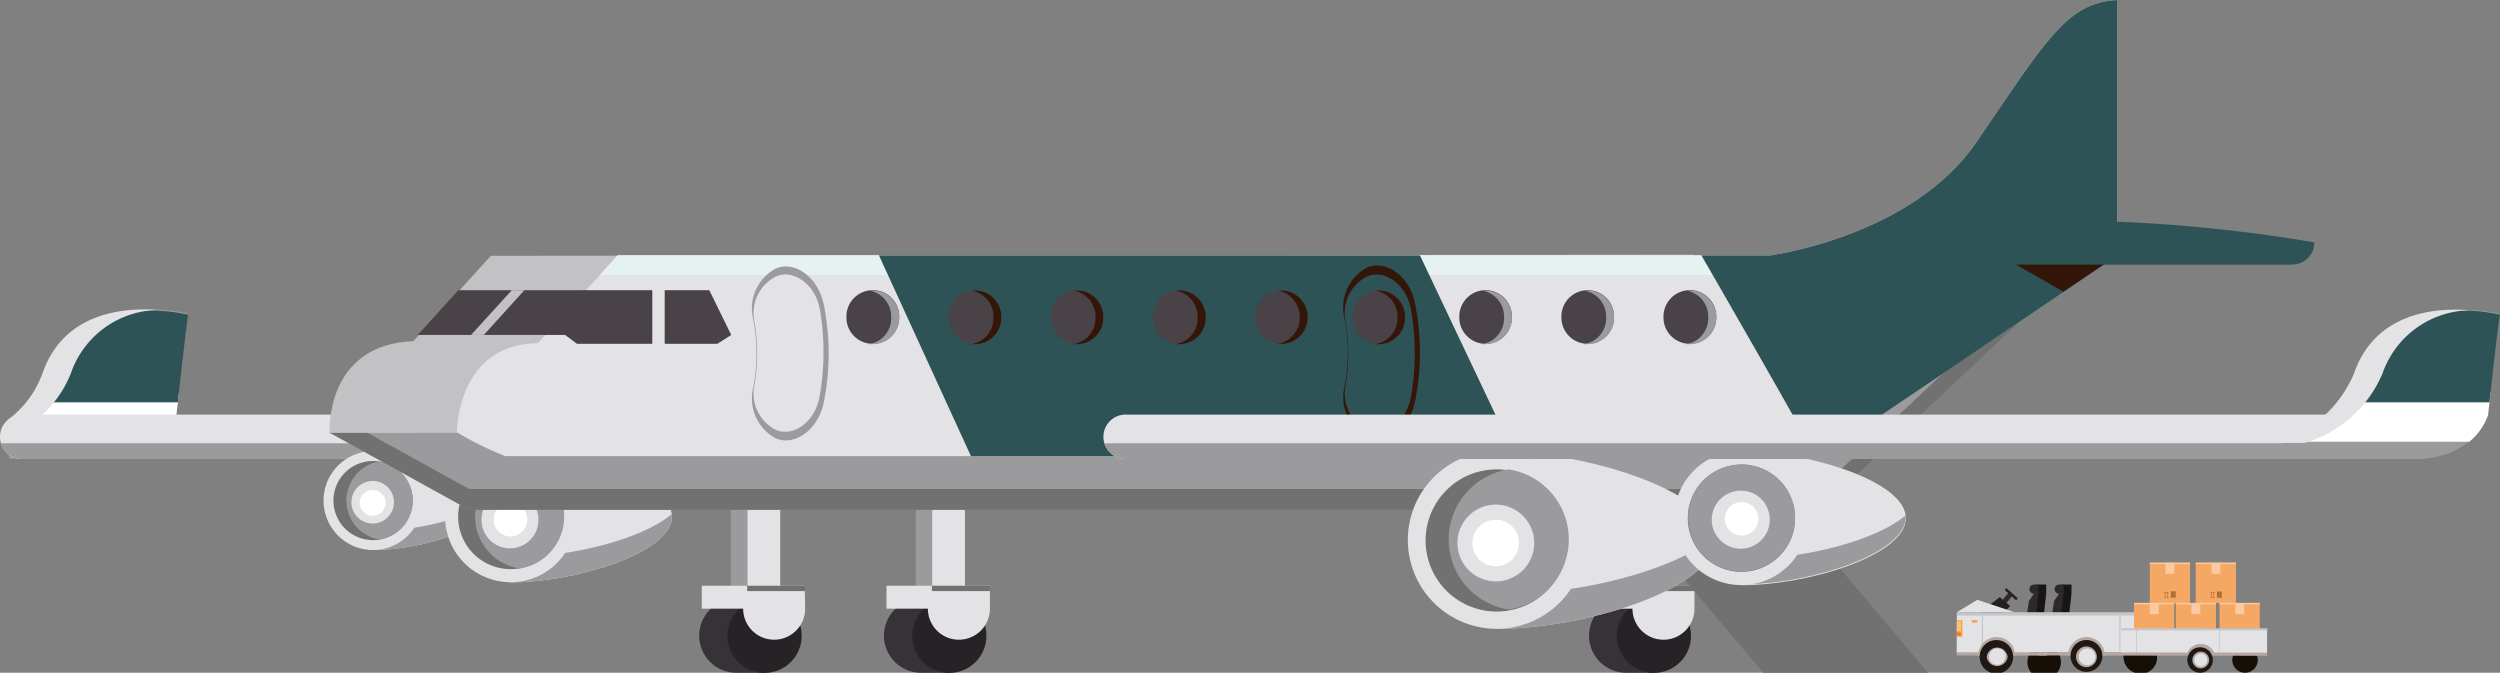 <svg xmlns="http://www.w3.org/2000/svg" viewBox="0 0 149.13 40.13"><rect x="0" y="0" width="149.13" height="40.13" fill="#808080" stroke="none"/><defs><style>.cls-1{fill:#2c282c;}.cls-2{fill:#231f22;}.cls-3{fill:#e3e2e4;}.cls-4{fill:#181516;}.cls-5{fill:#150f08;}.cls-6{fill:#b5a8a2;}.cls-7{fill:#c5c5c7;}.cls-8{fill:#f5a33f;}.cls-9{fill:#ed733a;}.cls-10{fill:#fac280;}.cls-11{fill:#f5a764;}.cls-12{fill:#facba3;}.cls-13{fill:#ae6f3b;}.cls-14{fill:#1f1813;}.cls-15{fill:#9b9b9d;}.cls-16{fill:#363238;}.cls-17{fill:#262225;}.cls-18{fill:#717172;}.cls-19{fill:#b04c19;}.cls-20{fill:#fff;}.cls-21{fill:#2d5357;}.cls-22{fill:#c2c2c4;}.cls-23{fill:#494246;}.cls-24{fill:#e5f2f1;}.cls-25{fill:#331607;}</style></defs><g id="katman_2" data-name="katman 2"><g id="katman_1-2" data-name="katman 1"><polygon class="cls-1" points="119.23 36.51 119.15 36.16 119.84 35.32 120.06 35.52 119.23 36.51"/><polygon class="cls-2" points="118.89 37.2 117.62 36.9 119.29 35.62 119.91 36.15 118.89 37.2"/><path class="cls-2" d="M120.33,35.76a.09.09,0,0,1-.12,0l-.58-.52a.08.08,0,0,1,0-.11h0a.08.08,0,0,1,.11,0l.58.52a.08.08,0,0,1,0,.11Z"/><polygon class="cls-3" points="116.73 36.52 117.95 35.78 120.17 36.52 116.73 36.52"/><path class="cls-4" d="M121.55,34.87a.27.27,0,0,0-.27.27.28.28,0,0,0,.27.28h0l-.31.43-.12.88H120a.17.17,0,0,0-.16.17.16.16,0,0,0,.16.16h1.72a.16.16,0,0,0,.17-.16h0l.17-1.48h0v-.55Z"/><path class="cls-1" d="M121.33,34.87a.27.27,0,0,0-.27.27.28.28,0,0,0,.27.28h0l-.3.43-.13.88H119.8a.17.17,0,0,0-.16.17.16.16,0,0,0,.16.16h1.47a.16.16,0,0,0,.16-.16h0l.17-1.48h0v-.55Z"/><path class="cls-4" d="M123.05,34.87a.27.27,0,0,0-.27.27.28.28,0,0,0,.27.28h0l-.31.43-.12.88h-1.11a.17.17,0,0,0-.16.17.16.16,0,0,0,.16.16h1.72a.17.17,0,0,0,.17-.16h0l.17-1.48h0v-.55Z"/><path class="cls-1" d="M122.83,34.87a.27.27,0,0,0-.27.27.28.28,0,0,0,.27.28h0l-.3.43-.13.88H121.3a.17.17,0,0,0-.16.17.16.16,0,0,0,.16.16h1.47a.16.16,0,0,0,.16-.16h0l.17-1.48h0v-.55Z"/><path class="cls-5" d="M134.68,39.37a.76.76,0,1,1-.76-.76A.76.76,0,0,1,134.68,39.37Z"/><path class="cls-5" d="M122.89,39.18a1,1,0,1,1-1.9,0,1,1,0,0,1,1.9,0Z"/><path class="cls-5" d="M128.67,39.18a.94.94,0,0,1-.95,1,1,1,0,1,1,.95-1Z"/><polygon class="cls-6" points="122.1 38.92 116.72 38.92 116.72 39.1 122.1 39.11 122.1 38.92"/><polygon class="cls-3" points="116.73 36.59 116.72 38.92 129.23 38.92 129.23 36.59 116.73 36.59"/><polygon class="cls-7" points="118.22 36.59 118.22 38.92 118.29 38.92 118.29 36.59 118.22 36.59"/><polygon class="cls-7" points="126.42 36.59 126.42 38.92 126.49 38.92 126.5 36.59 126.42 36.59"/><rect class="cls-7" x="116.73" y="36.52" width="12.5" height="0.2"/><polygon class="cls-8" points="117.95 37.14 117.62 37.14 117.62 36.99 117.95 36.99 117.95 37.14"/><rect class="cls-8" x="116.73" y="36.99" width="0.33" height="0.99"/><polygon class="cls-9" points="116.96 37.9 116.72 37.9 116.73 37.74 116.96 37.74 116.96 37.9"/><rect class="cls-10" x="116.55" y="37.24" width="0.6" height="0.24" transform="translate(79.19 154.1) rotate(-89.85)"/><rect class="cls-11" x="128.24" y="33.57" width="2.4" height="2.4"/><rect class="cls-12" x="128.24" y="33.56" width="2.4" height="0.09"/><rect class="cls-12" x="129.17" y="33.57" width="0.53" height="0.66"/><polygon class="cls-13" points="129.17 35.64 129.14 35.64 129.14 35.34 129.17 35.34 129.17 35.64"/><polygon class="cls-13" points="129.09 35.65 129.09 35.62 129.38 35.62 129.38 35.66 129.09 35.65"/><polygon class="cls-13" points="129.32 35.64 129.29 35.64 129.29 35.34 129.32 35.34 129.32 35.64"/><polygon class="cls-13" points="129.09 35.39 129.16 35.28 129.22 35.39 129.09 35.39"/><polygon class="cls-13" points="129.24 35.39 129.31 35.28 129.37 35.39 129.24 35.39"/><rect class="cls-13" x="129.45" y="35.32" width="0.38" height="0.29" transform="translate(93.77 164.99) rotate(-89.82)"/><rect class="cls-11" x="127.3" y="35.97" width="2.4" height="2.4"/><rect class="cls-12" x="127.3" y="35.96" width="2.4" height="0.09"/><rect class="cls-12" x="128.24" y="35.97" width="0.53" height="0.66"/><polygon class="cls-13" points="128.24 38.04 128.2 38.04 128.21 37.74 128.24 37.74 128.24 38.04"/><polygon class="cls-13" points="128.15 38.06 128.15 38.03 128.44 38.03 128.44 38.06 128.15 38.06"/><polygon class="cls-13" points="128.39 38.04 128.35 38.04 128.36 37.74 128.39 37.74 128.39 38.04"/><polygon class="cls-13" points="128.15 37.8 128.22 37.68 128.29 37.8 128.15 37.8"/><polygon class="cls-13" points="128.31 37.8 128.37 37.68 128.44 37.8 128.31 37.8"/><rect class="cls-13" x="128.51" y="37.73" width="0.38" height="0.29" transform="translate(90.29 166.42) rotate(-89.76)"/><rect class="cls-11" x="130.98" y="33.57" width="2.4" height="2.4"/><rect class="cls-12" x="130.98" y="33.56" width="2.4" height="0.09"/><rect class="cls-12" x="131.92" y="33.57" width="0.53" height="0.66"/><polygon class="cls-13" points="131.92 35.64 131.88 35.64 131.89 35.34 131.92 35.34 131.92 35.64"/><polygon class="cls-13" points="131.84 35.65 131.84 35.62 132.12 35.62 132.12 35.66 131.84 35.65"/><polygon class="cls-13" points="132.07 35.64 132.04 35.64 132.04 35.34 132.07 35.34 132.07 35.64"/><polygon class="cls-13" points="131.84 35.39 131.9 35.28 131.97 35.39 131.84 35.39"/><polygon class="cls-13" points="131.99 35.39 132.05 35.28 132.12 35.39 131.99 35.39"/><rect class="cls-13" x="132.19" y="35.32" width="0.38" height="0.29" transform="translate(96.51 167.74) rotate(-89.82)"/><rect class="cls-11" x="129.79" y="35.97" width="2.4" height="2.4"/><rect class="cls-12" x="129.79" y="35.96" width="2.4" height="0.09"/><rect class="cls-12" x="130.72" y="35.97" width="0.53" height="0.66"/><polygon class="cls-13" points="130.72 38.04 130.69 38.04 130.69 37.74 130.72 37.74 130.72 38.04"/><polygon class="cls-13" points="130.64 38.06 130.64 38.03 130.93 38.03 130.93 38.06 130.64 38.06"/><polygon class="cls-13" points="130.87 38.04 130.84 38.04 130.84 37.74 130.87 37.74 130.87 38.04"/><polygon class="cls-13" points="130.64 37.8 130.7 37.68 130.77 37.8 130.64 37.8"/><polygon class="cls-13" points="130.79 37.8 130.85 37.68 130.92 37.8 130.79 37.8"/><rect class="cls-13" x="131" y="37.73" width="0.38" height="0.29" transform="translate(92.76 168.9) rotate(-89.76)"/><rect class="cls-11" x="132.4" y="35.97" width="2.4" height="2.4"/><rect class="cls-12" x="132.4" y="35.96" width="2.4" height="0.09"/><rect class="cls-12" x="133.34" y="35.97" width="0.53" height="0.66"/><polygon class="cls-13" points="133.34 38.04 133.3 38.04 133.31 37.74 133.34 37.74 133.34 38.04"/><polygon class="cls-13" points="133.25 38.06 133.25 38.03 133.54 38.03 133.54 38.06 133.25 38.06"/><polygon class="cls-13" points="133.49 38.04 133.46 38.04 133.46 37.74 133.49 37.74 133.49 38.04"/><polygon class="cls-13" points="133.25 37.8 133.32 37.68 133.39 37.8 133.25 37.8"/><polygon class="cls-13" points="133.41 37.8 133.47 37.68 133.54 37.8 133.41 37.8"/><rect class="cls-13" x="133.61" y="37.73" width="0.38" height="0.29" transform="matrix(0, -1, 1, 0, 95.37, 171.52)"/><rect class="cls-3" x="130.16" y="33.88" width="1.46" height="8.73" transform="translate(92.42 169.07) rotate(-89.91)"/><polygon class="cls-7" points="127.42 37.52 127.42 38.92 127.46 38.92 127.47 37.52 127.42 37.52"/><polygon class="cls-7" points="132.36 37.52 132.36 38.92 132.4 38.92 132.41 37.52 132.36 37.52"/><rect class="cls-7" x="126.52" y="37.48" width="8.73" height="0.12"/><path class="cls-6" d="M119.14,38A1.11,1.11,0,0,0,118,39.11h2.21A1.11,1.11,0,0,0,119.14,38Z"/><path class="cls-14" d="M120.09,39.18a1,1,0,1,1-1-1A1,1,0,0,1,120.09,39.18Z"/><path class="cls-6" d="M119.76,39.18a.63.63,0,0,1-1.25,0,.63.63,0,0,1,1.25,0Z"/><path class="cls-3" d="M119.62,39.18a.48.48,0,0,1-.49.48.47.47,0,0,1-.48-.48.49.49,0,1,1,1,0Z"/><polygon class="cls-6" points="121.61 38.91 121.61 39.1 135.25 39.12 135.25 38.93 121.61 38.91"/><path class="cls-6" d="M124.46,38a1.11,1.11,0,0,0-1.1,1.11h2.2A1.11,1.11,0,0,0,124.46,38Z"/><path class="cls-14" d="M125.41,39.18a.95.95,0,1,1-1-1A.95.95,0,0,1,125.41,39.18Z"/><path class="cls-6" d="M125.08,39.18a.62.62,0,0,1-1.24,0,.62.62,0,0,1,.62-.62A.62.62,0,0,1,125.08,39.18Z"/><path class="cls-3" d="M125,39.18a.49.49,0,0,1-1,0,.49.49,0,1,1,1,0Z"/><path class="cls-6" d="M132.11,39a.88.88,0,0,0-.83-.59.89.89,0,0,0-.83.59Z"/><path class="cls-14" d="M132,39.37a.76.76,0,1,1-.76-.76A.76.76,0,0,1,132,39.37Z"/><path class="cls-6" d="M131.78,39.37a.51.51,0,0,1-.5.5.5.5,0,0,1,0-1A.5.5,0,0,1,131.78,39.37Z"/><path class="cls-3" d="M131.67,39.37a.39.39,0,1,1-.78,0,.39.39,0,0,1,.39-.39A.38.38,0,0,1,131.67,39.37Z"/><rect class="cls-15" x="96.65" y="28.49" width="1.95" height="6.77"/><rect class="cls-3" x="97.64" y="28.49" width="1.95" height="6.77"/><path class="cls-16" d="M99.18,37.93c0,.66-.05,1.8-.52,2.2H97a2.21,2.21,0,1,1,2.21-2.2Z"/><path class="cls-17" d="M100.87,37.93a2.21,2.21,0,1,1-2.21-2.21A2.2,2.2,0,0,1,100.87,37.93Z"/><path class="cls-3" d="M101.08,34.94H94.91v1.37h2.47a1.85,1.85,0,1,0,3.7,0h0Z"/><rect class="cls-18" x="97.62" y="34.94" width="3.46" height="0.32"/><rect class="cls-15" x="43.59" y="28.49" width="1.95" height="6.77"/><rect class="cls-3" x="44.59" y="28.49" width="1.95" height="6.77"/><path class="cls-16" d="M46.13,37.93c0,.66-.05,1.8-.52,2.2H43.92a2.21,2.21,0,1,1,2.21-2.2Z"/><path class="cls-17" d="M47.82,37.93a2.21,2.21,0,1,1-2.21-2.21A2.2,2.2,0,0,1,47.82,37.93Z"/><path class="cls-3" d="M48,34.94H41.86v1.37h2.47a1.85,1.85,0,1,0,3.7,0h0Z"/><rect class="cls-18" x="44.57" y="34.94" width="3.46" height="0.32"/><polygon class="cls-18" points="115.01 40.13 105.18 40.13 94.77 27.8 104.6 27.8 115.01 40.13"/><polygon class="cls-19" points="64.65 21.5 62.06 23.04 62.06 21.5 58.24 23.77 62.06 26.03 62.06 24.5 64.65 26.03 64.65 21.5"/><rect class="cls-15" x="54.62" y="28.49" width="1.95" height="6.77"/><rect class="cls-3" x="55.61" y="28.49" width="1.95" height="6.77"/><path class="cls-16" d="M57.15,37.93c0,.66,0,1.8-.52,2.2H54.94a2.21,2.21,0,1,1,2.21-2.2Z"/><path class="cls-17" d="M58.84,37.93a2.21,2.21,0,1,1-2.21-2.21A2.2,2.2,0,0,1,58.84,37.93Z"/><path class="cls-3" d="M59.05,34.94H52.88v1.37h2.47a1.85,1.85,0,1,0,3.7,0h0Z"/><rect class="cls-18" x="55.59" y="34.94" width="3.46" height="0.32"/><path class="cls-15" d="M3.12,22.23A6.08,6.08,0,0,1,.53,25.36v2H5.77c4,.18,4.75-2.65,4.75-2.65s.65-6,.71-6S4.89,17.07,3.12,22.23Z"/><path class="cls-20" d="M2.58,23.35a6.52,6.52,0,0,1-2,2v1H9.41a3.61,3.61,0,0,0,1.11-1.59s.07-.58.16-1.38Z"/><path class="cls-21" d="M10.61,24c.18-1.63.58-5.22.62-5.22s-6.34-1.66-8.11,3.5a5.66,5.66,0,0,1-1,1.72Z"/><path class="cls-3" d="M2.53,22.28A6,6,0,0,1,.53,25v1a6.67,6.67,0,0,0,3.7-3.74,5.6,5.6,0,0,1,5.19-3.77C7.4,18.34,3.8,18.61,2.53,22.28Z"/><path class="cls-3" d="M0,26.06a1.32,1.32,0,0,0,1.33,1.32H72.8a1.33,1.33,0,0,0,1.33-1.32h0a1.33,1.33,0,0,0-1.33-1.33H1.33A1.32,1.32,0,0,0,0,26.06Z"/><path class="cls-15" d="M74.06,26.44a1.31,1.31,0,0,1-1.26.94H1.33a1.34,1.34,0,0,1-1.27-.94Z"/><path class="cls-3" d="M22.25,26.91v5.9c2.93,0,7.25-1.33,7.25-3S25.18,26.92,22.25,26.91Z"/><path class="cls-15" d="M29.49,29.74c-1.3,1.1-4.38,1.88-6.63,1.89V31.3h-.61v1.51c2.93,0,7.25-1.33,7.25-3C29.5,29.82,29.49,29.78,29.49,29.74Z"/><path class="cls-3" d="M25.2,29.86a2.95,2.95,0,1,1-2.95-2.95A2.95,2.95,0,0,1,25.2,29.86Z"/><path class="cls-18" d="M24.61,29.86a2.36,2.36,0,1,1-2.36-2.36A2.36,2.36,0,0,1,24.61,29.86Z"/><path class="cls-15" d="M22.62,27.53a2.36,2.36,0,0,0,0,4.65,2.35,2.35,0,0,0,0-4.65Z"/><circle class="cls-3" cx="22.23" cy="29.96" r="1.27" transform="translate(-0.04 0.03) rotate(-0.08)"/><path class="cls-20" d="M23,30a.77.77,0,0,1-1.54,0A.77.77,0,0,1,23,30Z"/><path class="cls-3" d="M30.46,26.91v7.83c3.89,0,9.62-1.76,9.62-3.92S34.35,26.93,30.46,26.91Z"/><path class="cls-15" d="M40.07,30.67c-1.72,1.46-5.81,2.5-8.81,2.51v-.44h-.8v2c3.89,0,9.62-1.76,9.62-3.92C40.08,30.77,40.07,30.72,40.07,30.67Z"/><path class="cls-3" d="M34.37,30.82a3.91,3.91,0,1,1-3.91-3.91A3.92,3.92,0,0,1,34.37,30.82Z"/><path class="cls-18" d="M33.59,30.82a3.13,3.13,0,1,1-3.13-3.13A3.13,3.13,0,0,1,33.59,30.82Z"/><path class="cls-15" d="M31,27.74a3.12,3.12,0,0,0,0,6.17,3.12,3.12,0,0,0,0-6.17Z"/><path class="cls-3" d="M32.12,31a1.7,1.7,0,1,1-1.7-1.69A1.7,1.7,0,0,1,32.12,31Z"/><path class="cls-20" d="M31.45,31a1,1,0,1,1-1-1A1,1,0,0,1,31.45,31Z"/><polygon class="cls-15" points="107.33 25.79 120.65 19.05 108.57 30.41 27.99 30.41 19.63 25.79 107.33 25.79"/><polygon class="cls-18" points="108.57 29.17 27.99 29.17 21.86 25.79 19.63 25.79 27.99 30.41 108.57 30.41 120.65 19.05 117.81 20.48 108.57 29.17"/><path class="cls-22" d="M101,25.75V15.19l-71.72.07-4.62,5.09c-5.31.2-5,5.47-5,5.47Z"/><polygon class="cls-23" points="37.8 17.31 27.34 17.31 24.92 19.98 37.8 19.98 37.8 17.31"/><polygon class="cls-22" points="30.53 17.31 28.1 19.98 28.86 19.98 31.28 17.31 30.53 17.31"/><path class="cls-3" d="M108.57,27.21H30.15a18.85,18.85,0,0,1-2.9-1.43s0-5.27,4.83-5.3l4.77-5.25H126.3Z"/><polygon class="cls-24" points="36.85 15.23 35.77 16.41 110.97 16.41 110.97 15.23 36.85 15.23"/><polygon class="cls-21" points="84.7 15.23 52.43 15.23 57.92 27.21 90.38 27.21 84.7 15.23"/><path class="cls-3" d="M105.61,15.23s8.41-1.1,12.28-6.74C122.05,2.41,123.27.16,126.3,0V15.23l-8.16,5.52Z"/><polygon class="cls-23" points="34.9 17.31 32.47 19.98 33.71 19.98 34.42 20.51 38.91 20.51 38.91 17.31 34.9 17.31"/><polygon class="cls-23" points="42.31 17.31 43.62 19.98 42.79 20.51 39.65 20.51 39.65 17.31 42.31 17.31"/><path class="cls-3" d="M48.57,23.79c-.22,1.27-1.29,2-2.12,1.64h0a2,2,0,0,1-1.07-2.2,9.14,9.14,0,0,0,0-3.13,2,2,0,0,1,1.07-2.2h0c.83-.35,1.9.37,2.12,1.64A12.14,12.14,0,0,1,48.57,23.79Z"/><path class="cls-25" d="M84.41,23.94c-.34,1.73-1.83,2.64-2.9,2.13h0a2.72,2.72,0,0,1-1.31-3,10.43,10.43,0,0,0,0-4.09,2.7,2.7,0,0,1,1.31-3h0c1.07-.52,2.56.4,2.9,2.13A14.74,14.74,0,0,1,84.41,23.94Z"/><path class="cls-21" d="M84.17,23.65c-.27,1.55-1.59,2.42-2.59,2h0A2.42,2.42,0,0,1,80.26,23a11.2,11.2,0,0,0,0-3.83,2.44,2.44,0,0,1,1.32-2.69h0c1-.42,2.32.45,2.59,2A15.08,15.08,0,0,1,84.17,23.65Z"/><path class="cls-15" d="M49.14,18.17c-.35-1.73-1.84-2.65-2.9-2.13a2.69,2.69,0,0,0-1.31,3,10.82,10.82,0,0,1,0,4.09,2.7,2.7,0,0,0,1.31,3c1.06.51,2.55-.4,2.9-2.13A14.74,14.74,0,0,0,49.14,18.17Zm-.25,5.48c-.27,1.55-1.58,2.42-2.59,2A2.42,2.42,0,0,1,45,23a11.2,11.2,0,0,0,0-3.83,2.44,2.44,0,0,1,1.32-2.69c1-.42,2.32.45,2.59,2A15.08,15.08,0,0,1,48.89,23.65Z"/><path class="cls-23" d="M50.49,18.94a1.57,1.57,0,0,0,1.58,1.57h0a1.57,1.57,0,0,0,1.57-1.57v-.06a1.57,1.57,0,0,0-1.57-1.57h0a1.57,1.57,0,0,0-1.58,1.57Z"/><path class="cls-15" d="M53.16,18.94v-.06a1.57,1.57,0,0,0-1.33-1.55l.24,0a1.57,1.57,0,0,1,1.57,1.57v.06a1.57,1.57,0,0,1-1.57,1.57,1,1,0,0,1-.24,0A1.56,1.56,0,0,0,53.16,18.94Z"/><path class="cls-23" d="M56.59,18.94a1.57,1.57,0,0,0,1.57,1.57h0a1.57,1.57,0,0,0,1.57-1.57v-.06a1.57,1.57,0,0,0-1.57-1.57h0a1.57,1.57,0,0,0-1.57,1.57Z"/><path class="cls-25" d="M59.26,18.94v-.06a1.57,1.57,0,0,0-1.34-1.55l.24,0a1.57,1.57,0,0,1,1.57,1.57v.06a1.57,1.57,0,0,1-1.57,1.57,1,1,0,0,1-.24,0A1.56,1.56,0,0,0,59.26,18.94Z"/><path class="cls-23" d="M62.68,18.94a1.57,1.57,0,0,0,1.57,1.57h0a1.57,1.57,0,0,0,1.57-1.57v-.06a1.57,1.57,0,0,0-1.57-1.57h0a1.57,1.57,0,0,0-1.57,1.57Z"/><path class="cls-25" d="M65.35,18.94v-.06A1.57,1.57,0,0,0,64,17.33l.24,0a1.57,1.57,0,0,1,1.57,1.57v.06a1.57,1.57,0,0,1-1.57,1.57,1,1,0,0,1-.24,0A1.56,1.56,0,0,0,65.35,18.94Z"/><path class="cls-23" d="M68.77,18.94a1.57,1.57,0,0,0,1.57,1.57h0a1.57,1.57,0,0,0,1.58-1.57v-.06a1.57,1.57,0,0,0-1.58-1.57h0a1.57,1.57,0,0,0-1.57,1.57Z"/><path class="cls-25" d="M71.44,18.94v-.06a1.57,1.57,0,0,0-1.33-1.55l.23,0a1.57,1.57,0,0,1,1.58,1.57v.06a1.57,1.57,0,0,1-1.58,1.57.85.85,0,0,1-.23,0A1.56,1.56,0,0,0,71.44,18.94Z"/><path class="cls-23" d="M74.86,18.94a1.57,1.57,0,0,0,1.58,1.57h0A1.57,1.57,0,0,0,78,18.94v-.06a1.57,1.57,0,0,0-1.57-1.57h0a1.57,1.57,0,0,0-1.58,1.57Z"/><path class="cls-25" d="M77.53,18.94v-.06a1.57,1.57,0,0,0-1.33-1.55l.24,0A1.57,1.57,0,0,1,78,18.88v.06a1.57,1.57,0,0,1-1.57,1.57.93.93,0,0,1-.24,0A1.56,1.56,0,0,0,77.53,18.94Z"/><path class="cls-23" d="M80.69,18.94a1.57,1.57,0,0,0,1.58,1.57h0a1.57,1.57,0,0,0,1.57-1.57v-.06a1.57,1.57,0,0,0-1.57-1.57h0a1.57,1.57,0,0,0-1.58,1.57Z"/><path class="cls-25" d="M83.36,18.94v-.06A1.56,1.56,0,0,0,82,17.33l.24,0a1.57,1.57,0,0,1,1.57,1.57v.06a1.57,1.57,0,0,1-1.57,1.57,1,1,0,0,1-.24,0A1.55,1.55,0,0,0,83.36,18.94Z"/><path class="cls-23" d="M87.05,18.94a1.57,1.57,0,0,0,1.57,1.57h0a1.57,1.57,0,0,0,1.57-1.57v-.06a1.57,1.57,0,0,0-1.57-1.57h0a1.57,1.57,0,0,0-1.57,1.57Z"/><path class="cls-15" d="M89.72,18.94v-.06a1.57,1.57,0,0,0-1.34-1.55l.24,0a1.57,1.57,0,0,1,1.57,1.57v.06a1.57,1.57,0,0,1-1.57,1.57,1,1,0,0,1-.24,0A1.56,1.56,0,0,0,89.72,18.94Z"/><path class="cls-23" d="M93.14,18.94a1.57,1.57,0,0,0,1.57,1.57h0a1.57,1.57,0,0,0,1.57-1.57v-.06a1.57,1.57,0,0,0-1.57-1.57h0a1.57,1.57,0,0,0-1.57,1.57Z"/><path class="cls-15" d="M95.81,18.94v-.06a1.57,1.57,0,0,0-1.34-1.55l.24,0a1.57,1.57,0,0,1,1.57,1.57v.06a1.57,1.57,0,0,1-1.57,1.57,1,1,0,0,1-.24,0A1.56,1.56,0,0,0,95.81,18.94Z"/><path class="cls-23" d="M99.23,18.94a1.57,1.57,0,0,0,1.57,1.57h0a1.57,1.57,0,0,0,1.58-1.57v-.06a1.57,1.57,0,0,0-1.58-1.57h0a1.57,1.57,0,0,0-1.57,1.57Z"/><path class="cls-15" d="M101.9,18.94v-.06a1.57,1.57,0,0,0-1.33-1.55l.23,0a1.57,1.57,0,0,1,1.58,1.57v.06a1.57,1.57,0,0,1-1.58,1.57.85.85,0,0,1-.23,0A1.56,1.56,0,0,0,101.9,18.94Z"/><path class="cls-21" d="M117.89,8.49c-3.87,5.64-12.28,6.74-12.28,6.74h-4.12s6.73,11.65,6.79,12h.29l9.57-6.46,8.16-5.52V0C123.27.16,122.05,2.41,117.89,8.49Z"/><polygon class="cls-25" points="118.6 14.84 123.09 17.4 126.3 15.23 126.3 14.59 118.6 14.84"/><path class="cls-3" d="M89.28,26.91v10.6c5.26,0,13-2.39,13-5.3S94.54,26.93,89.28,26.91Z"/><path class="cls-15" d="M102.28,32c-2.33,2-7.86,3.38-11.92,3.4v-.59H89.28v2.7c5.26,0,13-2.39,13-5.3A1.49,1.49,0,0,0,102.28,32Z"/><path class="cls-3" d="M94.58,32.21a5.3,5.3,0,1,1-5.3-5.3A5.3,5.3,0,0,1,94.58,32.21Z"/><path class="cls-18" d="M93.52,32.21A4.24,4.24,0,1,1,89.28,28,4.24,4.24,0,0,1,93.52,32.21Z"/><path class="cls-15" d="M90,28a4.23,4.23,0,0,0,0,8.36A4.23,4.23,0,0,0,90,28Z"/><path class="cls-3" d="M91.52,32.39a2.29,2.29,0,1,1-2.29-2.29A2.3,2.3,0,0,1,91.52,32.39Z"/><path class="cls-20" d="M90.61,32.39A1.39,1.39,0,1,1,89.23,31,1.38,1.38,0,0,1,90.61,32.39Z"/><path class="cls-3" d="M103.88,26.91v8c4,0,9.81-1.79,9.81-4S107.85,26.93,103.88,26.91Z"/><path class="cls-15" d="M113.68,30.74c-1.75,1.49-5.93,2.55-9,2.56v-.44h-.82v2c4,0,9.81-1.79,9.81-4A.86.86,0,0,0,113.68,30.74Z"/><path class="cls-3" d="M107.87,30.9a4,4,0,1,1-4-4A4,4,0,0,1,107.87,30.9Z"/><path class="cls-18" d="M107.08,30.9a3.2,3.2,0,1,1-3.2-3.19A3.19,3.19,0,0,1,107.08,30.9Z"/><path class="cls-15" d="M104.38,27.75a3.19,3.19,0,1,0,2.7,3.15A3.19,3.19,0,0,0,104.38,27.75Z"/><path class="cls-3" d="M105.57,31a1.73,1.73,0,1,1-1.73-1.73A1.72,1.72,0,0,1,105.57,31Z"/><path class="cls-20" d="M104.89,31a1,1,0,1,1-1-1.05A1,1,0,0,1,104.89,31Z"/><path class="cls-3" d="M140,26.06a1.33,1.33,0,0,1-1.33,1.32H67.15a1.33,1.33,0,0,1-1.33-1.32h0a1.33,1.33,0,0,1,1.33-1.33h71.47A1.33,1.33,0,0,1,140,26.06Z"/><path class="cls-15" d="M65.89,26.44a1.31,1.31,0,0,0,1.26.94h71.47a1.34,1.34,0,0,0,1.27-.94Z"/><path class="cls-15" d="M141,22.23c-1.77,5.16-10.38,5.15-10.38,5.15h13c4,.18,4.76-2.65,4.76-2.65s.65-6,.71-6S142.78,17.07,141,22.23Z"/><path class="cls-20" d="M140.47,23.35a7.78,7.78,0,0,1-4,3H147.3a3.69,3.69,0,0,0,1.12-1.59s.06-.58.15-1.38Z"/><path class="cls-21" d="M148.5,24c.18-1.63.58-5.22.63-5.22s-6.35-1.66-8.12,3.5a5.45,5.45,0,0,1-1,1.72Z"/><path class="cls-3" d="M137.48,26.42a7.25,7.25,0,0,0,4.64-4.14,5.61,5.61,0,0,1,5.19-3.77c-2-.17-5.62.1-6.89,3.77a7.27,7.27,0,0,1-4.64,4.14Z"/><path class="cls-21" d="M138.05,14.46a1.31,1.31,0,0,1-1.31,1.31H119.85a1.3,1.3,0,0,1-1.31-1.31h0a1.31,1.31,0,0,1,1.31-1.31H123a92.24,92.24,0,0,1,15.06,1.31Z"/><path class="cls-21" d="M118.6,14.84a1.3,1.3,0,0,0,1.25.93h16.89a1.3,1.3,0,0,0,1.25-.93Z"/></g></g></svg>